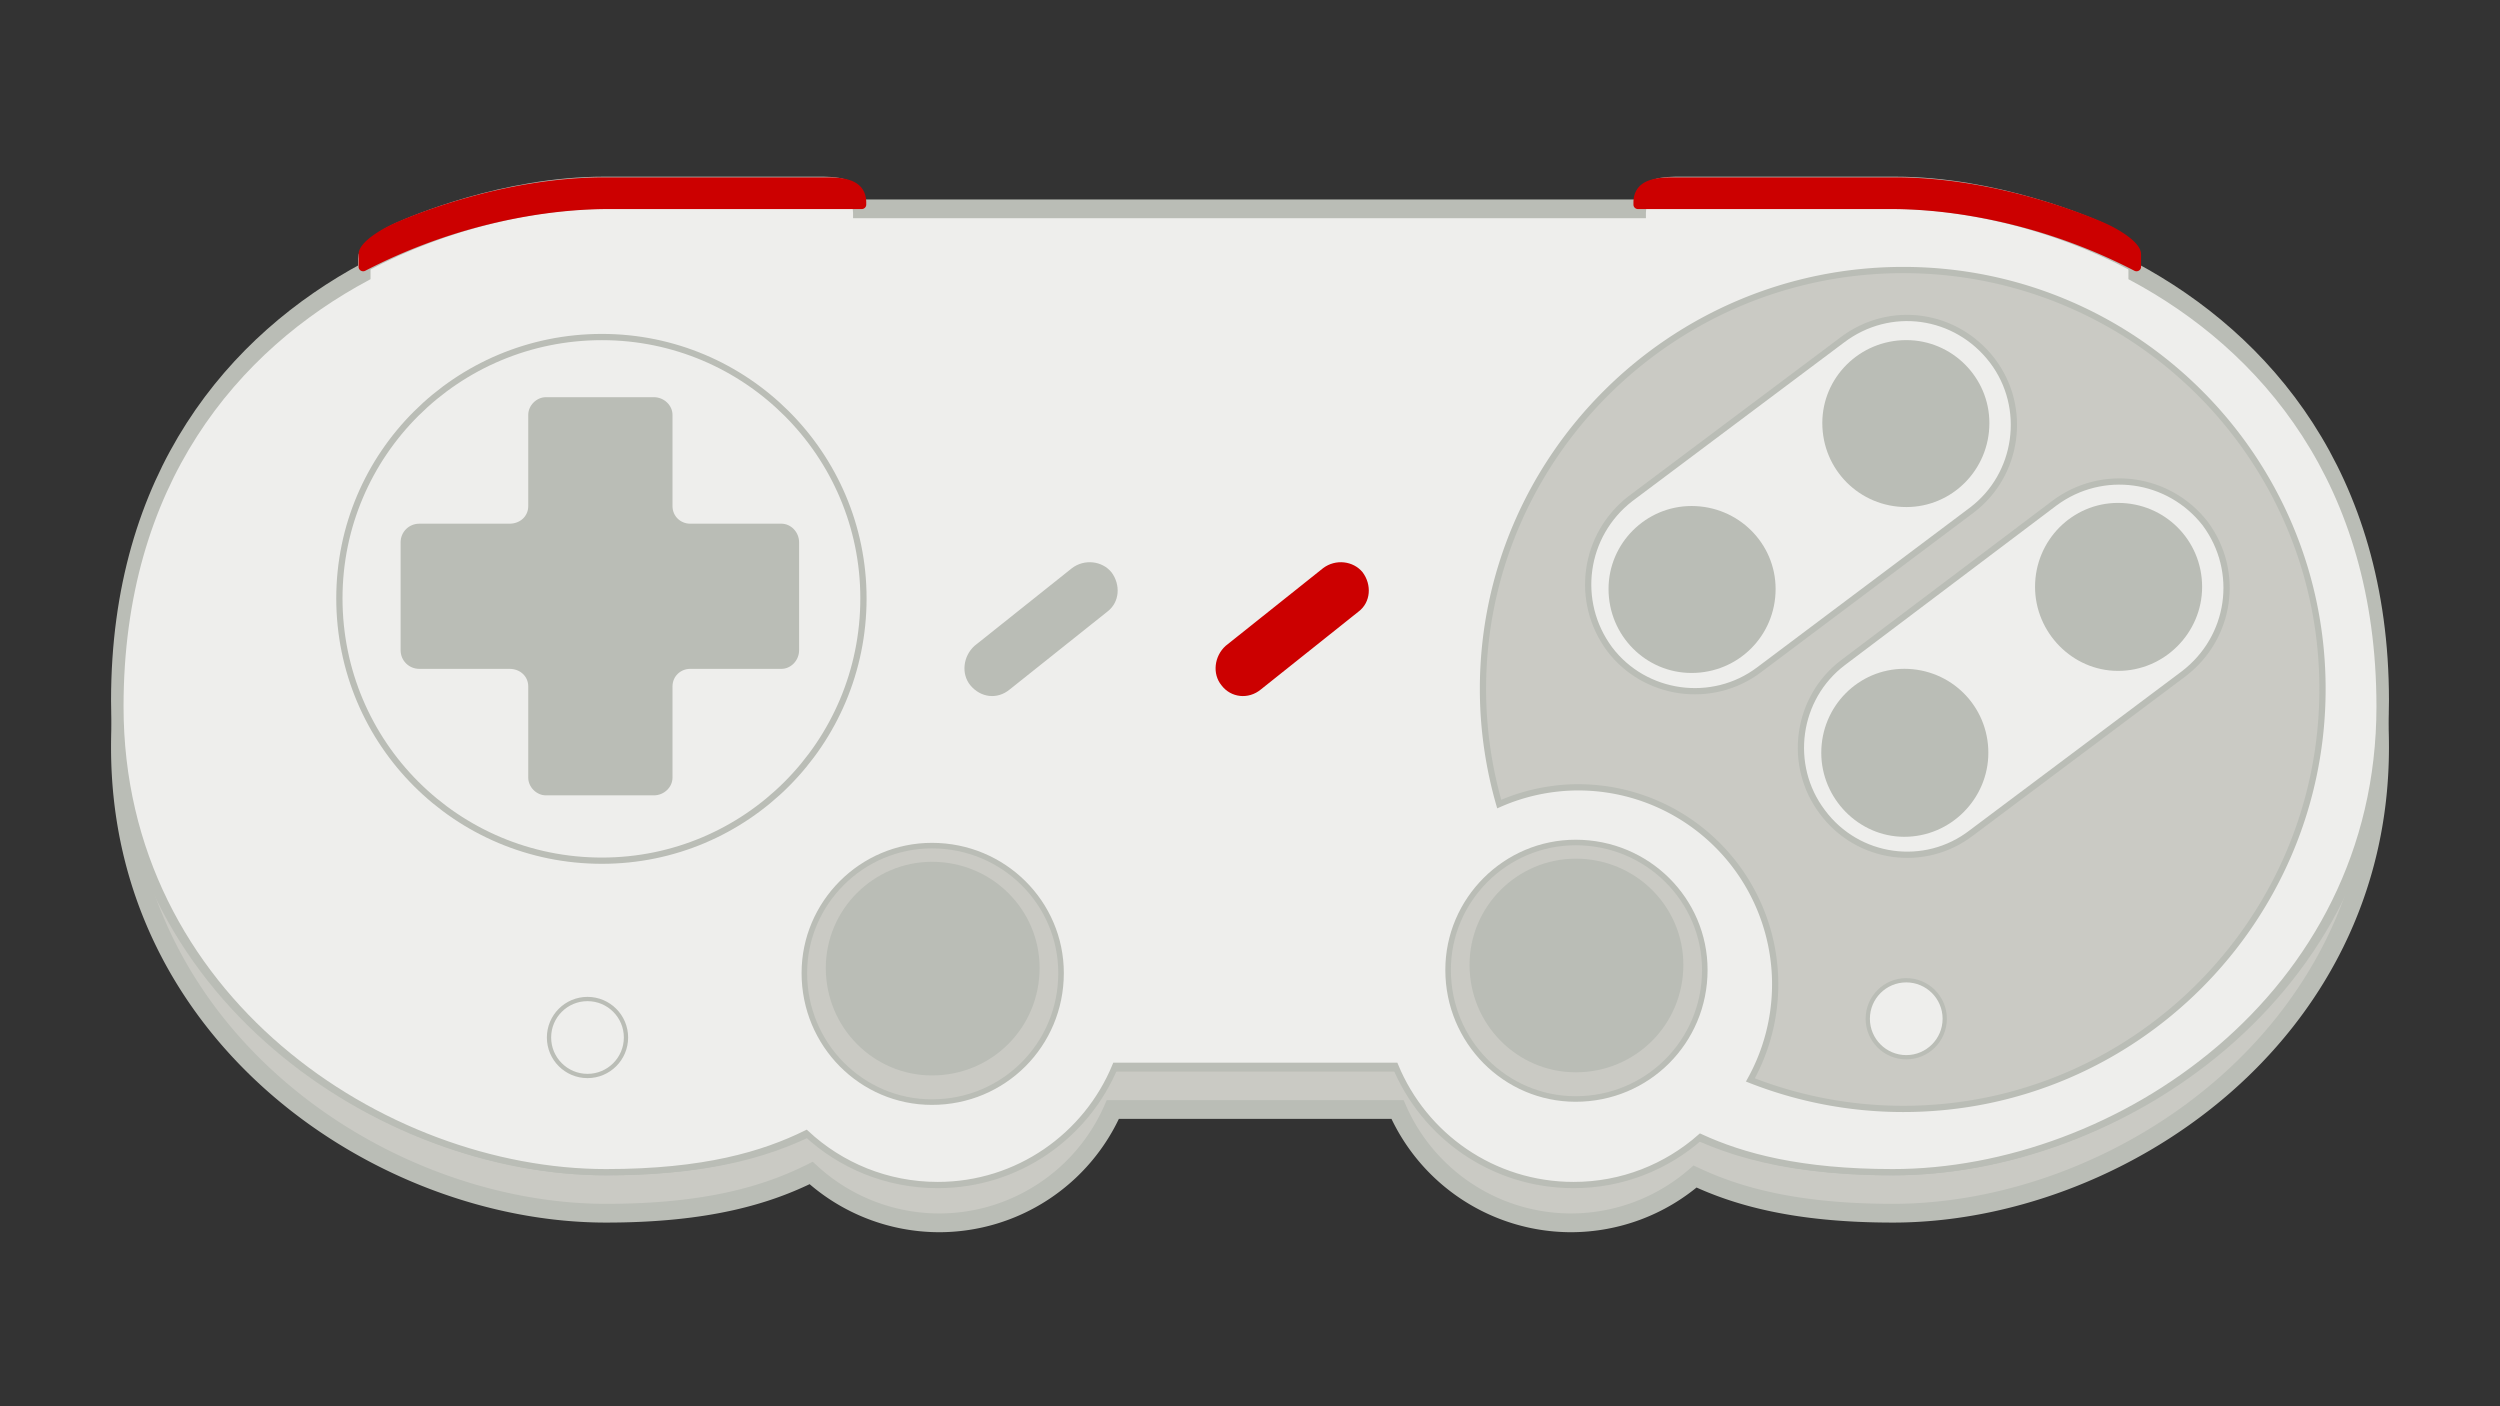 <?xml version="1.0" encoding="UTF-8" standalone="no"?>
<!-- Created with Inkscape (http://www.inkscape.org/) -->

<svg
   xmlns:dc="http://purl.org/dc/elements/1.1/"
   xmlns:cc="http://creativecommons.org/ns#"
   xmlns:rdf="http://www.w3.org/1999/02/22-rdf-syntax-ns#"
   xmlns:svg="http://www.w3.org/2000/svg"
   xmlns="http://www.w3.org/2000/svg"
   xmlns:sodipodi="http://sodipodi.sourceforge.net/DTD/sodipodi-0.dtd"
   xmlns:inkscape="http://www.inkscape.org/namespaces/inkscape"
   id="svg7384"
   sodipodi:docname="sn30-pro.svg"
   version="1.1"
   inkscape:version="0.92.2 5c3e80d, 2017-08-06"
   height="225"
   width="400">
  <rect width="100%" height="100%" fill="#333333" stroke="none"/>
  <sodipodi:namedview
     inkscape:cy="35.749438"
     pagecolor="#e5e6e4"
     borderopacity="1"
     showborder="true"
     inkscape:bbox-paths="false"
     guidetolerance="10"
     inkscape:object-paths="false"
     inkscape:window-width="3440"
     showguides="true"
     inkscape:object-nodes="true"
     inkscape:snap-bbox="true"
     inkscape:pageshadow="2"
     inkscape:guide-bbox="true"
     inkscape:snap-nodes="false"
     bordercolor="#666666"
     objecttolerance="10"
     id="namedview88"
     showgrid="false"
     inkscape:window-maximized="1"
     inkscape:window-x="0"
     inkscape:snap-global="true"
     inkscape:window-y="27"
     gridtolerance="10"
     inkscape:window-height="1376"
     inkscape:snap-others="false"
     inkscape:snap-to-guides="true"
     inkscape:current-layer="layer12"
     inkscape:snap-bbox-midpoints="false"
     inkscape:zoom="1"
     inkscape:cx="239.35164"
     inkscape:snap-grids="true"
     inkscape:pageopacity="1"
     inkscape:showpageshadow="false">
    <inkscape:grid
       spacingx="1"
       spacingy="1"
       id="grid4866"
       empspacing="2"
       enabled="true"
       type="xygrid"
       snapvisiblegridlinesonly="true"
       visible="true"
       originx="0"
       originy="0" />
    <sodipodi:guide
       position="149,168.75"
       orientation="1,0"
       id="guide1767"
       inkscape:locked="false" />
    <sodipodi:guide
       position="252.5,83.25"
       orientation="1,0"
       id="guide1769"
       inkscape:locked="false" />
  </sodipodi:namedview>
  <title
     id="title9167">Gnome Symbolic Icon Theme</title>
  <defs
     id="defs7386" />
  <g
     inkscape:label="figures"
     transform="translate(-569.101,-638)"
     inkscape:groupmode="layer"
     id="layer12"
     style="display:inline">
    <path
       style="color:#000000;clip-rule:evenodd;display:inline;overflow:visible;visibility:visible;opacity:1;isolation:auto;mix-blend-mode:normal;color-interpolation:sRGB;color-interpolation-filters:linearRGB;solid-color:#000000;solid-opacity:1;fill:#cacac4;fill-opacity:1;fill-rule:evenodd;stroke:#babdb6;stroke-width:3;stroke-linecap:butt;stroke-linejoin:miter;stroke-miterlimit:4;stroke-dasharray:none;stroke-dashoffset:0;stroke-opacity:1;color-rendering:auto;image-rendering:optimizeQuality;shape-rendering:geometricPrecision;text-rendering:geometricPrecision;enable-background:accumulate"
       d="M 96.641 37.33 C 80.701 37.33 66.09 43.633 63.932 44.629 C 62.105 45.458 58.785 47.45 58.785 48.943 L 58.785 50.934 C 37.698 62.215 19.268 83.785 19.268 119.621 C 19.268 166.076 61.275 194.113 96.973 194.113 C 113.326 194.113 122.876 191.121 129.785 187.68 A 30.406 30.406 0 0 0 150.26 195.654 A 30.406 30.406 0 0 0 178.057 177.523 L 193.275 177.523 L 206.725 177.523 L 223.6 177.523 A 30.406 30.406 0 0 0 251.377 195.654 A 30.406 30.406 0 0 0 271.211 188.246 C 278.027 191.444 287.409 194.113 302.861 194.113 C 338.559 194.113 380.732 166.076 380.732 119.621 C 380.732 83.785 362.136 62.215 341.049 50.934 L 341.049 48.943 C 341.049 47.45 337.729 45.458 335.902 44.629 C 333.744 43.633 319.133 37.33 303.193 37.33 L 268.822 37.33 C 266.498 37.33 262.846 37.33 262.846 40.648 L 262.846 40.979 L 206.725 40.979 L 193.275 40.979 L 136.988 40.979 L 136.988 40.648 C 136.988 37.33 133.502 37.33 131.012 37.33 L 96.641 37.33 z "
       transform="translate(569.101,638)"
       id="path13639" />
    <path
       class="fil1 str9"
       d="m 910.15,681.371 v -1.991 c 0,-1.493 -3.321,-3.484 -5.147,-4.314 -2.159,-0.995 -16.77,-7.3 -32.709,-7.3 -15.94,0 -34.37,0 -34.37,0 -2.325,0 -5.977,0 -5.977,3.318 v 0.332 H 775.826 762.376 706.09 v -0.332 c 0,-3.318 -3.487,-3.318 -5.977,-3.318 0,0 -18.43,0 -34.37,0 -15.94,0 -30.551,6.305 -32.709,7.3 -1.826,0.83 -5.147,2.82 -5.147,4.314 v 1.991 c -21.087,11.282 -39.517,32.85 -39.517,68.687 0,46.455 42.008,74.494 77.706,74.494 38.521,0 39.351,-16.591 56.619,-16.591 h 39.683 13.449 39.517 c 17.268,0 18.098,16.591 56.619,16.591 35.698,0 77.872,-28.039 77.872,-74.494 0,-35.837 -18.596,-57.405 -39.683,-68.687 z"
       id="path347"
       inkscape:connector-curvature="0"
       style="color:#000000;clip-rule:evenodd;display:inline;overflow:visible;visibility:visible;opacity:1;isolation:auto;mix-blend-mode:normal;color-interpolation:sRGB;color-interpolation-filters:linearRGB;solid-color:#000000;solid-opacity:1;fill:#eeeeec;fill-opacity:1;fill-rule:evenodd;stroke:#babdb6;stroke-width:3;stroke-linecap:butt;stroke-linejoin:miter;stroke-miterlimit:4;stroke-dasharray:none;stroke-dashoffset:0;stroke-opacity:1;color-rendering:auto;image-rendering:optimizeQuality;shape-rendering:geometricPrecision;text-rendering:geometricPrecision;enable-background:accumulate"
       inkscape:export-xdpi="84.330002"
       inkscape:export-ydpi="84.330002" />
    <path
       style="color:#000000;clip-rule:evenodd;display:inline;overflow:visible;visibility:visible;opacity:1;isolation:auto;mix-blend-mode:normal;color-interpolation:sRGB;color-interpolation-filters:linearRGB;solid-color:#000000;solid-opacity:1;fill:#eeeeec;fill-opacity:1;fill-rule:evenodd;stroke:#babdb6;stroke-width:1;stroke-linecap:butt;stroke-linejoin:miter;stroke-miterlimit:4;stroke-dasharray:none;stroke-dashoffset:0;stroke-opacity:1;color-rendering:auto;image-rendering:optimizeQuality;shape-rendering:geometricPrecision;text-rendering:geometricPrecision;enable-background:accumulate"
       d="m 665.742,668.768 c -15.94,0 -30.55,6.303 -32.709,7.299 -1.826,0.83 -5.146,2.821 -5.146,4.314 v 1.99 c -21.087,11.282 -39.518,32.851 -39.518,68.688 0,46.455 42.007,74.492 77.705,74.492 15.73,0 25.174,-2.844 32.02,-6.207 5.509,5.127 12.899,8.262 21.043,8.262 12.817,0 23.817,-7.871 28.428,-19.082 h 14.812 13.449 16.514 c 4.616,11.211 15.638,19.082 28.547,19.082 7.77,0 14.87,-2.898 20.287,-7.674 6.744,3.1 15.975,5.619 30.789,5.619 35.698,0 77.871,-28.037 77.871,-74.492 0,-35.837 -18.597,-57.406 -39.684,-68.688 v -1.99 c 0,-1.493 -3.32,-3.485 -5.146,-4.314 -2.159,-0.995 -16.769,-7.299 -32.709,-7.299 h -34.371 c -2.325,0 -5.977,1.6e-4 -5.977,3.318 v 0.33 h -56.121 -13.449 -56.287 v -0.33 c 0,-3.318 -3.486,-3.318 -5.977,-3.318 z"
       id="path13655"
       inkscape:connector-curvature="0"
       sodipodi:nodetypes="scscsscsccccscsscscsssccccsss" />
    <path
       style="color:#000000;clip-rule:evenodd;display:inline;overflow:visible;visibility:visible;opacity:1;isolation:auto;mix-blend-mode:normal;color-interpolation:sRGB;color-interpolation-filters:linearRGB;solid-color:#000000;solid-opacity:1;fill:#cacac4;fill-opacity:1;fill-rule:evenodd;stroke:#babdb6;stroke-width:1;stroke-linecap:butt;stroke-linejoin:miter;stroke-miterlimit:4;stroke-dasharray:none;stroke-dashoffset:0;stroke-opacity:1;color-rendering:auto;image-rendering:optimizeQuality;shape-rendering:geometricPrecision;text-rendering:geometricPrecision;enable-background:accumulate"
       d="M 304.521 43.205 C 267.495 43.205 237.275 73.235 237.275 110.232 C 237.275 116.617 238.196 122.791 239.875 128.65 A 31.529 31.529 0 0 1 252.5 125.971 A 31.529 31.529 0 0 1 284.029 157.5 A 31.529 31.529 0 0 1 280.062 172.791 C 287.652 175.771 295.898 177.426 304.521 177.426 C 341.548 177.426 371.6 147.23 371.6 110.232 C 371.6 73.235 341.548 43.205 304.521 43.205 z "
       transform="translate(569.101,638)"
       id="path325" />
    <path
       class="fil1 str8"
       d="m 850.543,745.174 c -7.472,5.641 -18.264,4.148 -23.909,-3.318 -5.645,-7.632 -4.151,-18.25 3.321,-24.057 l 33.872,-25.384 c 7.638,-5.807 18.264,-4.314 24.076,3.318 5.645,7.466 4.151,18.25 -3.321,23.891 z"
       id="path327"
       inkscape:connector-curvature="0"
       style="color:#000000;clip-rule:evenodd;display:inline;overflow:visible;visibility:visible;opacity:1;isolation:auto;mix-blend-mode:normal;color-interpolation:sRGB;color-interpolation-filters:linearRGB;solid-color:#000000;solid-opacity:1;fill:#eeeeec;fill-opacity:1;fill-rule:evenodd;stroke:#babdb6;stroke-width:1;stroke-linecap:butt;stroke-linejoin:miter;stroke-miterlimit:4;stroke-dasharray:none;stroke-dashoffset:0;stroke-opacity:1;color-rendering:auto;image-rendering:optimizeQuality;shape-rendering:geometricPrecision;text-rendering:geometricPrecision;enable-background:accumulate"
       inkscape:export-xdpi="84.330002"
       inkscape:export-ydpi="84.330002" />
    <path
       class="fil1 str8"
       d="m 826.467,732.235 c 0,-7.3 5.977,-13.273 13.283,-13.273 7.472,0 13.449,5.973 13.449,13.273 0,7.466 -5.977,13.439 -13.449,13.439 -7.306,0 -13.283,-5.973 -13.283,-13.439 z"
       id="path329"
       inkscape:connector-curvature="0"
       style="color:#000000;clip-rule:nonzero;display:inline;overflow:visible;visibility:visible;opacity:1;isolation:auto;mix-blend-mode:normal;color-interpolation:sRGB;color-interpolation-filters:linearRGB;solid-color:#000000;solid-opacity:1;fill:#babdb6;fill-opacity:1;fill-rule:nonzero;stroke:none;stroke-width:0.579;stroke-linecap:butt;stroke-linejoin:miter;stroke-miterlimit:4;stroke-dasharray:none;stroke-dashoffset:0;stroke-opacity:1;color-rendering:auto;image-rendering:auto;shape-rendering:auto;text-rendering:auto;enable-background:accumulate"
       inkscape:export-xdpi="84.330002"
       inkscape:export-ydpi="84.330002" />
    <path
       class="fil1 str8"
       d="m 860.671,705.69 c 0,-7.3 5.977,-13.273 13.449,-13.273 7.306,0 13.283,5.973 13.283,13.273 0,7.466 -5.977,13.439 -13.283,13.439 -7.472,0 -13.449,-5.973 -13.449,-13.439 z"
       id="path331"
       inkscape:connector-curvature="0"
       style="color:#000000;clip-rule:nonzero;display:inline;overflow:visible;visibility:visible;opacity:1;isolation:auto;mix-blend-mode:normal;color-interpolation:sRGB;color-interpolation-filters:linearRGB;solid-color:#000000;solid-opacity:1;fill:#babdb6;fill-opacity:1;fill-rule:nonzero;stroke:none;stroke-width:0.579;stroke-linecap:butt;stroke-linejoin:miter;stroke-miterlimit:4;stroke-dasharray:none;stroke-dashoffset:0;stroke-opacity:1;color-rendering:auto;image-rendering:auto;shape-rendering:auto;text-rendering:auto;enable-background:accumulate"
       inkscape:export-xdpi="84.330002"
       inkscape:export-ydpi="84.330002" />
    <path
       class="fil1 str8"
       d="m 884.58,771.222 c -7.472,5.807 -18.264,4.314 -23.909,-3.318 -5.645,-7.466 -4.151,-18.25 3.321,-23.891 l 33.872,-25.55 c 7.638,-5.641 18.264,-4.148 24.076,3.318 5.645,7.632 4.151,18.25 -3.487,24.057 z"
       id="path333"
       inkscape:connector-curvature="0"
       style="color:#000000;clip-rule:evenodd;display:inline;overflow:visible;visibility:visible;opacity:1;isolation:auto;mix-blend-mode:normal;color-interpolation:sRGB;color-interpolation-filters:linearRGB;solid-color:#000000;solid-opacity:1;fill:#eeeeec;fill-opacity:1;fill-rule:evenodd;stroke:#babdb6;stroke-width:1;stroke-linecap:butt;stroke-linejoin:miter;stroke-miterlimit:4;stroke-dasharray:none;stroke-dashoffset:0;stroke-opacity:1;color-rendering:auto;image-rendering:optimizeQuality;shape-rendering:geometricPrecision;text-rendering:geometricPrecision;enable-background:accumulate"
       inkscape:export-xdpi="84.330002"
       inkscape:export-ydpi="84.330002" />
    <path
       class="fil1 str8"
       d="m 860.505,758.449 c 0,-7.466 5.977,-13.439 13.283,-13.439 7.472,0 13.449,5.973 13.449,13.439 0,7.3 -5.977,13.439 -13.449,13.439 -7.306,0 -13.283,-6.139 -13.283,-13.439 z"
       id="path335"
       inkscape:connector-curvature="0"
       style="color:#000000;clip-rule:nonzero;display:inline;overflow:visible;visibility:visible;opacity:1;isolation:auto;mix-blend-mode:normal;color-interpolation:sRGB;color-interpolation-filters:linearRGB;solid-color:#000000;solid-opacity:1;fill:#babdb6;fill-opacity:1;fill-rule:nonzero;stroke:none;stroke-width:0.579;stroke-linecap:butt;stroke-linejoin:miter;stroke-miterlimit:4;stroke-dasharray:none;stroke-dashoffset:0;stroke-opacity:1;color-rendering:auto;image-rendering:auto;shape-rendering:auto;text-rendering:auto;enable-background:accumulate"
       inkscape:export-xdpi="84.330002"
       inkscape:export-ydpi="84.330002" />
    <path
       class="fil1 str8"
       d="m 894.709,731.904 c 0,-7.466 5.977,-13.439 13.283,-13.439 7.472,0 13.449,5.973 13.449,13.439 0,7.3 -5.977,13.439 -13.449,13.439 -7.306,0 -13.283,-6.139 -13.283,-13.439 z"
       id="path337"
       inkscape:connector-curvature="0"
       style="color:#000000;clip-rule:nonzero;display:inline;overflow:visible;visibility:visible;opacity:1;isolation:auto;mix-blend-mode:normal;color-interpolation:sRGB;color-interpolation-filters:linearRGB;solid-color:#000000;solid-opacity:1;fill:#babdb6;fill-opacity:1;fill-rule:nonzero;stroke:none;stroke-width:0.579;stroke-linecap:butt;stroke-linejoin:miter;stroke-miterlimit:4;stroke-dasharray:none;stroke-dashoffset:0;stroke-opacity:1;color-rendering:auto;image-rendering:auto;shape-rendering:auto;text-rendering:auto;enable-background:accumulate"
       inkscape:export-xdpi="84.330002"
       inkscape:export-ydpi="84.330002" />
    <path
       class="fil1 str8"
       d="m 623.403,733.735 c 0,-23.061 18.762,-41.809 42.008,-41.809 23.079,0 41.842,18.748 41.842,41.809 0,23.227 -18.762,41.975 -41.842,41.975 -23.245,0 -42.008,-18.748 -42.008,-41.975 z"
       id="path339"
       inkscape:connector-curvature="0"
       style="clip-rule:evenodd;display:inline;fill:none;fill-rule:nonzero;stroke:#babdb6;stroke-width:1;stroke-miterlimit:4;stroke-dasharray:none;stroke-opacity:1;image-rendering:optimizeQuality;shape-rendering:geometricPrecision;text-rendering:geometricPrecision"
       inkscape:export-xdpi="84.330002"
       inkscape:export-ydpi="84.330002" />
    <path
       class="fil1 str8"
       d="m 746.935,729.56 c 1.494,1.991 1.328,4.811 -0.664,6.305 l -15.608,12.443 c -1.992,1.659 -4.649,1.327 -6.309,-0.664 -1.494,-1.825 -1.162,-4.645 0.664,-6.305 l 15.608,-12.443 c 1.992,-1.493 4.815,-1.161 6.309,0.664 z"
       id="path341"
       inkscape:connector-curvature="0"
       style="color:#000000;clip-rule:nonzero;display:inline;overflow:visible;visibility:visible;opacity:1;isolation:auto;mix-blend-mode:normal;color-interpolation:sRGB;color-interpolation-filters:linearRGB;solid-color:#000000;solid-opacity:1;fill:#babdb6;fill-opacity:1;fill-rule:nonzero;stroke:none;stroke-width:0.579;stroke-linecap:butt;stroke-linejoin:miter;stroke-miterlimit:4;stroke-dasharray:none;stroke-dashoffset:0;stroke-opacity:1;color-rendering:auto;image-rendering:auto;shape-rendering:auto;text-rendering:auto;enable-background:accumulate"
       inkscape:export-xdpi="84.330002"
       inkscape:export-ydpi="84.330002" />
    <path
       class="fil1 str8"
       d="m 787.116,729.56 c 1.494,1.991 1.328,4.811 -0.664,6.305 l -15.608,12.443 c -1.992,1.659 -4.815,1.327 -6.309,-0.664 -1.494,-1.825 -1.162,-4.645 0.664,-6.305 l 15.608,-12.443 c 1.992,-1.493 4.815,-1.161 6.309,0.664 z"
       id="path343"
       inkscape:connector-curvature="0"
       style="color:#000000;clip-rule:nonzero;display:inline;overflow:visible;visibility:visible;opacity:1;isolation:auto;mix-blend-mode:normal;color-interpolation:sRGB;color-interpolation-filters:linearRGB;solid-color:#000000;solid-opacity:1;fill:#cc0000;fill-opacity:1;fill-rule:nonzero;stroke:none;stroke-width:0.579;stroke-linecap:butt;stroke-linejoin:miter;stroke-miterlimit:4;stroke-dasharray:none;stroke-dashoffset:0;stroke-opacity:1;color-rendering:auto;image-rendering:auto;shape-rendering:auto;text-rendering:auto;enable-background:accumulate"
       inkscape:export-xdpi="84.330002"
       inkscape:export-ydpi="84.330002" />
    <path
       class="fil1 str8"
       d="m 696.958,724.776 c 0,-1.659 -1.328,-2.986 -2.823,-2.986 h -14.611 c -1.494,0 -2.823,-1.161 -2.823,-2.82 v -14.6 c 0,-1.493 -1.328,-2.82 -2.989,-2.82 h -17.268 c -1.494,0 -2.823,1.327 -2.823,2.82 v 14.6 c 0,1.659 -1.328,2.82 -2.989,2.82 h -14.445 c -1.66,0 -2.989,1.327 -2.989,2.986 v 17.255 c 0,1.659 1.328,2.986 2.989,2.986 h 14.445 c 1.66,0 2.989,1.161 2.989,2.82 v 14.6 c 0,1.493 1.328,2.82 2.823,2.82 h 17.268 c 1.66,0 2.989,-1.327 2.989,-2.82 v -14.6 c 0,-1.659 1.328,-2.82 2.823,-2.82 h 14.611 c 1.494,0 2.823,-1.327 2.823,-2.986 z"
       id="path345"
       inkscape:connector-curvature="0"
       style="color:#000000;clip-rule:nonzero;display:inline;overflow:visible;visibility:visible;opacity:1;isolation:auto;mix-blend-mode:normal;color-interpolation:sRGB;color-interpolation-filters:linearRGB;solid-color:#000000;solid-opacity:1;fill:#babdb6;fill-opacity:1;fill-rule:nonzero;stroke:none;stroke-width:0.579;stroke-linecap:butt;stroke-linejoin:miter;stroke-miterlimit:4;stroke-dasharray:none;stroke-dashoffset:0;stroke-opacity:1;color-rendering:auto;image-rendering:auto;shape-rendering:auto;text-rendering:auto;enable-background:accumulate"
       inkscape:export-xdpi="84.330002"
       inkscape:export-ydpi="84.330002" />
    <path
       id="path4915"
       style="color:#000000;clip-rule:evenodd;display:inline;overflow:visible;visibility:visible;opacity:1;isolation:auto;mix-blend-mode:normal;color-interpolation:sRGB;color-interpolation-filters:linearRGB;solid-color:#000000;solid-opacity:1;fill:#babdb6;fill-opacity:1;fill-rule:evenodd;stroke:none;stroke-width:2;stroke-linecap:butt;stroke-linejoin:miter;stroke-miterlimit:4;stroke-dasharray:none;stroke-dashoffset:0;stroke-opacity:1;color-rendering:auto;image-rendering:optimizeQuality;shape-rendering:geometricPrecision;text-rendering:geometricPrecision;enable-background:accumulate"
       d="m 910.15,679.38 c 0,-1.493 -3.321,-3.484 -5.147,-4.314 -2.159,-0.995 -16.77,-7.3 -32.709,-7.3 h -34.37 c -2.325,0 -5.977,0 -5.977,3.318 v 0.332 h 39.683 c 11.291,0 25.404,2.986 38.521,9.955 z"
       inkscape:connector-curvature="0"
       sodipodi:nodetypes="scssscscs"
       inkscape:export-xdpi="84.330002"
       inkscape:export-ydpi="84.330002" />
    <path
       id="path4934"
       style="color:#000000;clip-rule:evenodd;display:inline;overflow:visible;visibility:visible;opacity:1;isolation:auto;mix-blend-mode:normal;color-interpolation:sRGB;color-interpolation-filters:linearRGB;solid-color:#000000;solid-opacity:1;fill:#babdb6;fill-opacity:1;fill-rule:evenodd;stroke:none;stroke-width:2;stroke-linecap:butt;stroke-linejoin:miter;stroke-miterlimit:4;stroke-dasharray:none;stroke-dashoffset:0;stroke-opacity:1;color-rendering:auto;image-rendering:optimizeQuality;shape-rendering:geometricPrecision;text-rendering:geometricPrecision;enable-background:accumulate"
       d="m 627.886,679.38 c 0,-1.493 3.321,-3.484 5.147,-4.314 2.158,-0.995 16.77,-7.3 32.709,-7.3 h 34.37 c 2.491,0 5.977,0 5.977,3.318 v 0.332 h -39.683 c -11.291,0 -25.404,2.986 -38.521,9.955 z"
       inkscape:connector-curvature="0"
       sodipodi:nodetypes="scssscscs"
       inkscape:export-xdpi="84.330002"
       inkscape:export-ydpi="84.330002" />
    <path
       transform="matrix(1.02,0,0,1,-21.398,243.823)"
       d="m 673.742,422.557 c -16.123,0 -30.766,6.332 -33.002,7.363 -0.96,0.436 -2.273,1.153 -3.391,1.984 -0.559,0.416 -1.069,0.859 -1.465,1.336 -0.396,0.477 -0.711,1.004 -0.711,1.641 v 1.99 a 0.711,0.711 0 0 0 1.045,0.627 c 13.005,-6.909 27.022,-9.871 38.188,-9.871 h 39.684 a 0.711,0.711 0 0 0 0.711,-0.711 v -0.33 c 0,-0.954 -0.266,-1.757 -0.736,-2.357 -0.471,-0.6 -1.115,-0.979 -1.795,-1.217 -1.36,-0.477 -2.913,-0.455 -4.158,-0.455 z"
       id="path21582"
       style="color:#000000;clip-rule:evenodd;display:inline;overflow:visible;visibility:visible;opacity:1;isolation:auto;mix-blend-mode:normal;color-interpolation:sRGB;color-interpolation-filters:linearRGB;solid-color:#000000;solid-opacity:1;fill:#cc0000;fill-opacity:1;fill-rule:evenodd;stroke:none;stroke-width:2;stroke-linecap:butt;stroke-linejoin:miter;stroke-miterlimit:4;stroke-dasharray:none;stroke-dashoffset:0;stroke-opacity:1;color-rendering:auto;image-rendering:optimizeQuality;shape-rendering:geometricPrecision;text-rendering:geometricPrecision;enable-background:accumulate"
       inkscape:original="M 673.74219 423.26758 C 657.80255 423.26758 643.19169 429.57094 641.0332 430.56641 C 639.20677 431.39596 635.88477 433.38767 635.88477 434.88086 L 635.88477 436.87109 C 649.00176 429.90287 663.11566 426.91602 674.40625 426.91602 L 714.08984 426.91602 L 714.08984 426.58594 C 714.08984 423.26774 710.6019 423.26758 708.11133 423.26758 L 673.74219 423.26758 z "
       inkscape:radius="0.71044183"
       sodipodi:type="inkscape:offset" />
    <path
       sodipodi:type="inkscape:offset"
       inkscape:radius="0.71044183"
       inkscape:original="M 673.74219 423.26758 C 657.80255 423.26758 643.19169 429.57094 641.0332 430.56641 C 639.20677 431.39596 635.88477 433.38767 635.88477 434.88086 L 635.88477 436.87109 C 649.00176 429.90287 663.11566 426.91602 674.40625 426.91602 L 714.08984 426.91602 L 714.08984 426.58594 C 714.08984 423.26774 710.6019 423.26758 708.11133 423.26758 L 673.74219 423.26758 z "
       style="color:#000000;clip-rule:evenodd;display:inline;overflow:visible;visibility:visible;opacity:1;isolation:auto;mix-blend-mode:normal;color-interpolation:sRGB;color-interpolation-filters:linearRGB;solid-color:#000000;solid-opacity:1;fill:#cc0000;fill-opacity:1;fill-rule:evenodd;stroke:none;stroke-width:2;stroke-linecap:butt;stroke-linejoin:miter;stroke-miterlimit:4;stroke-dasharray:none;stroke-dashoffset:0;stroke-opacity:1;color-rendering:auto;image-rendering:optimizeQuality;shape-rendering:geometricPrecision;text-rendering:geometricPrecision;enable-background:accumulate"
       id="path21584"
       d="m 673.742,422.557 c -16.123,0 -30.766,6.332 -33.002,7.363 -0.96,0.436 -2.273,1.153 -3.391,1.984 -0.559,0.416 -1.069,0.859 -1.465,1.336 -0.396,0.477 -0.711,1.004 -0.711,1.641 v 1.99 a 0.711,0.711 0 0 0 1.045,0.627 c 13.005,-6.909 27.022,-9.871 38.188,-9.871 h 39.684 a 0.711,0.711 0 0 0 0.711,-0.711 v -0.33 c 0,-0.954 -0.266,-1.757 -0.736,-2.357 -0.471,-0.6 -1.115,-0.979 -1.795,-1.217 -1.36,-0.477 -2.913,-0.455 -4.158,-0.455 z"
       transform="matrix(-1.02,0,0,1,1559.55,243.823)" />
    <circle
       style="opacity:1;vector-effect:none;fill:none;fill-opacity:1;stroke:#babdb6;stroke-width:0.684;stroke-linecap:butt;stroke-linejoin:miter;stroke-miterlimit:4;stroke-dasharray:none;stroke-dashoffset:0;stroke-opacity:1;marker:none;paint-order:normal"
       id="path1838"
       cx="663.101"
       cy="804"
       r="6.158" />
    <circle
       r="6.158"
       cy="801"
       cx="874.101"
       id="circle1854"
       style="display:inline;opacity:1;vector-effect:none;fill:#eeeeec;fill-opacity:1;stroke:#babdb6;stroke-width:0.684;stroke-linecap:butt;stroke-linejoin:miter;stroke-miterlimit:4;stroke-dasharray:none;stroke-dashoffset:0;stroke-opacity:1;marker:none;paint-order:normal" />
    <path
       class="fil1 str8"
       d="m 697.798,793.691 c 0,-11.216 9.184,-20.392 20.408,-20.392 11.48,0 20.663,9.177 20.663,20.392 0,11.471 -9.184,20.647 -20.663,20.647 -11.224,0 -20.408,-9.177 -20.408,-20.647 z"
       id="path1884"
       inkscape:connector-curvature="0"
       style="color:#000000;clip-rule:nonzero;display:inline;overflow:visible;visibility:visible;opacity:1;isolation:auto;mix-blend-mode:normal;color-interpolation:sRGB;color-interpolation-filters:linearRGB;solid-color:#000000;solid-opacity:1;fill:#cacac4;fill-opacity:1;fill-rule:nonzero;stroke:#babdb6;stroke-width:0.889;stroke-linecap:butt;stroke-linejoin:miter;stroke-miterlimit:4;stroke-dasharray:none;stroke-dashoffset:0;stroke-opacity:1;color-rendering:auto;image-rendering:auto;shape-rendering:auto;text-rendering:auto;enable-background:accumulate"
       inkscape:export-xdpi="84.330002"
       inkscape:export-ydpi="84.330002" />
    <path
       inkscape:export-ydpi="84.330002"
       inkscape:export-xdpi="84.330002"
       style="color:#000000;clip-rule:nonzero;display:inline;overflow:visible;visibility:visible;opacity:1;isolation:auto;mix-blend-mode:normal;color-interpolation:sRGB;color-interpolation-filters:linearRGB;solid-color:#000000;solid-opacity:1;fill:#babdb6;fill-opacity:1;fill-rule:nonzero;stroke:none;stroke-width:0.741;stroke-linecap:butt;stroke-linejoin:miter;stroke-miterlimit:4;stroke-dasharray:none;stroke-dashoffset:0;stroke-opacity:1;color-rendering:auto;image-rendering:auto;shape-rendering:auto;text-rendering:auto;enable-background:accumulate"
       inkscape:connector-curvature="0"
       id="path1880"
       d="m 701.228,792.872 c 0,-9.342 7.649,-16.986 16.999,-16.986 9.562,0 17.211,7.644 17.211,16.986 0,9.554 -7.649,17.198 -17.211,17.198 -9.349,0 -16.999,-7.644 -16.999,-17.198 z"
       class="fil1 str8" />
    <path
       inkscape:export-ydpi="84.330002"
       inkscape:export-xdpi="84.330002"
       style="color:#000000;clip-rule:nonzero;display:inline;overflow:visible;visibility:visible;opacity:1;isolation:auto;mix-blend-mode:normal;color-interpolation:sRGB;color-interpolation-filters:linearRGB;solid-color:#000000;solid-opacity:1;fill:#cacac4;fill-opacity:1;fill-rule:nonzero;stroke:#babdb6;stroke-width:0.889;stroke-linecap:butt;stroke-linejoin:miter;stroke-miterlimit:4;stroke-dasharray:none;stroke-dashoffset:0;stroke-opacity:1;color-rendering:auto;image-rendering:auto;shape-rendering:auto;text-rendering:auto;enable-background:accumulate"
       inkscape:connector-curvature="0"
       id="path1886"
       d="m 800.798,793.191 c 0,-11.216 9.184,-20.392 20.408,-20.392 11.48,0 20.663,9.177 20.663,20.392 0,11.471 -9.184,20.647 -20.663,20.647 -11.224,0 -20.408,-9.177 -20.408,-20.647 z"
       class="fil1 str8" />
    <path
       class="fil1 str8"
       d="m 804.228,792.372 c 0,-9.342 7.649,-16.986 16.999,-16.986 9.562,0 17.211,7.644 17.211,16.986 0,9.554 -7.649,17.198 -17.211,17.198 -9.349,0 -16.999,-7.644 -16.999,-17.198 z"
       id="path1888"
       inkscape:connector-curvature="0"
       style="color:#000000;clip-rule:nonzero;display:inline;overflow:visible;visibility:visible;opacity:1;isolation:auto;mix-blend-mode:normal;color-interpolation:sRGB;color-interpolation-filters:linearRGB;solid-color:#000000;solid-opacity:1;fill:#babdb6;fill-opacity:1;fill-rule:nonzero;stroke:none;stroke-width:0.741;stroke-linecap:butt;stroke-linejoin:miter;stroke-miterlimit:4;stroke-dasharray:none;stroke-dashoffset:0;stroke-opacity:1;color-rendering:auto;image-rendering:auto;shape-rendering:auto;text-rendering:auto;enable-background:accumulate"
       inkscape:export-xdpi="84.330002"
       inkscape:export-ydpi="84.330002" />
  </g>
</svg>
